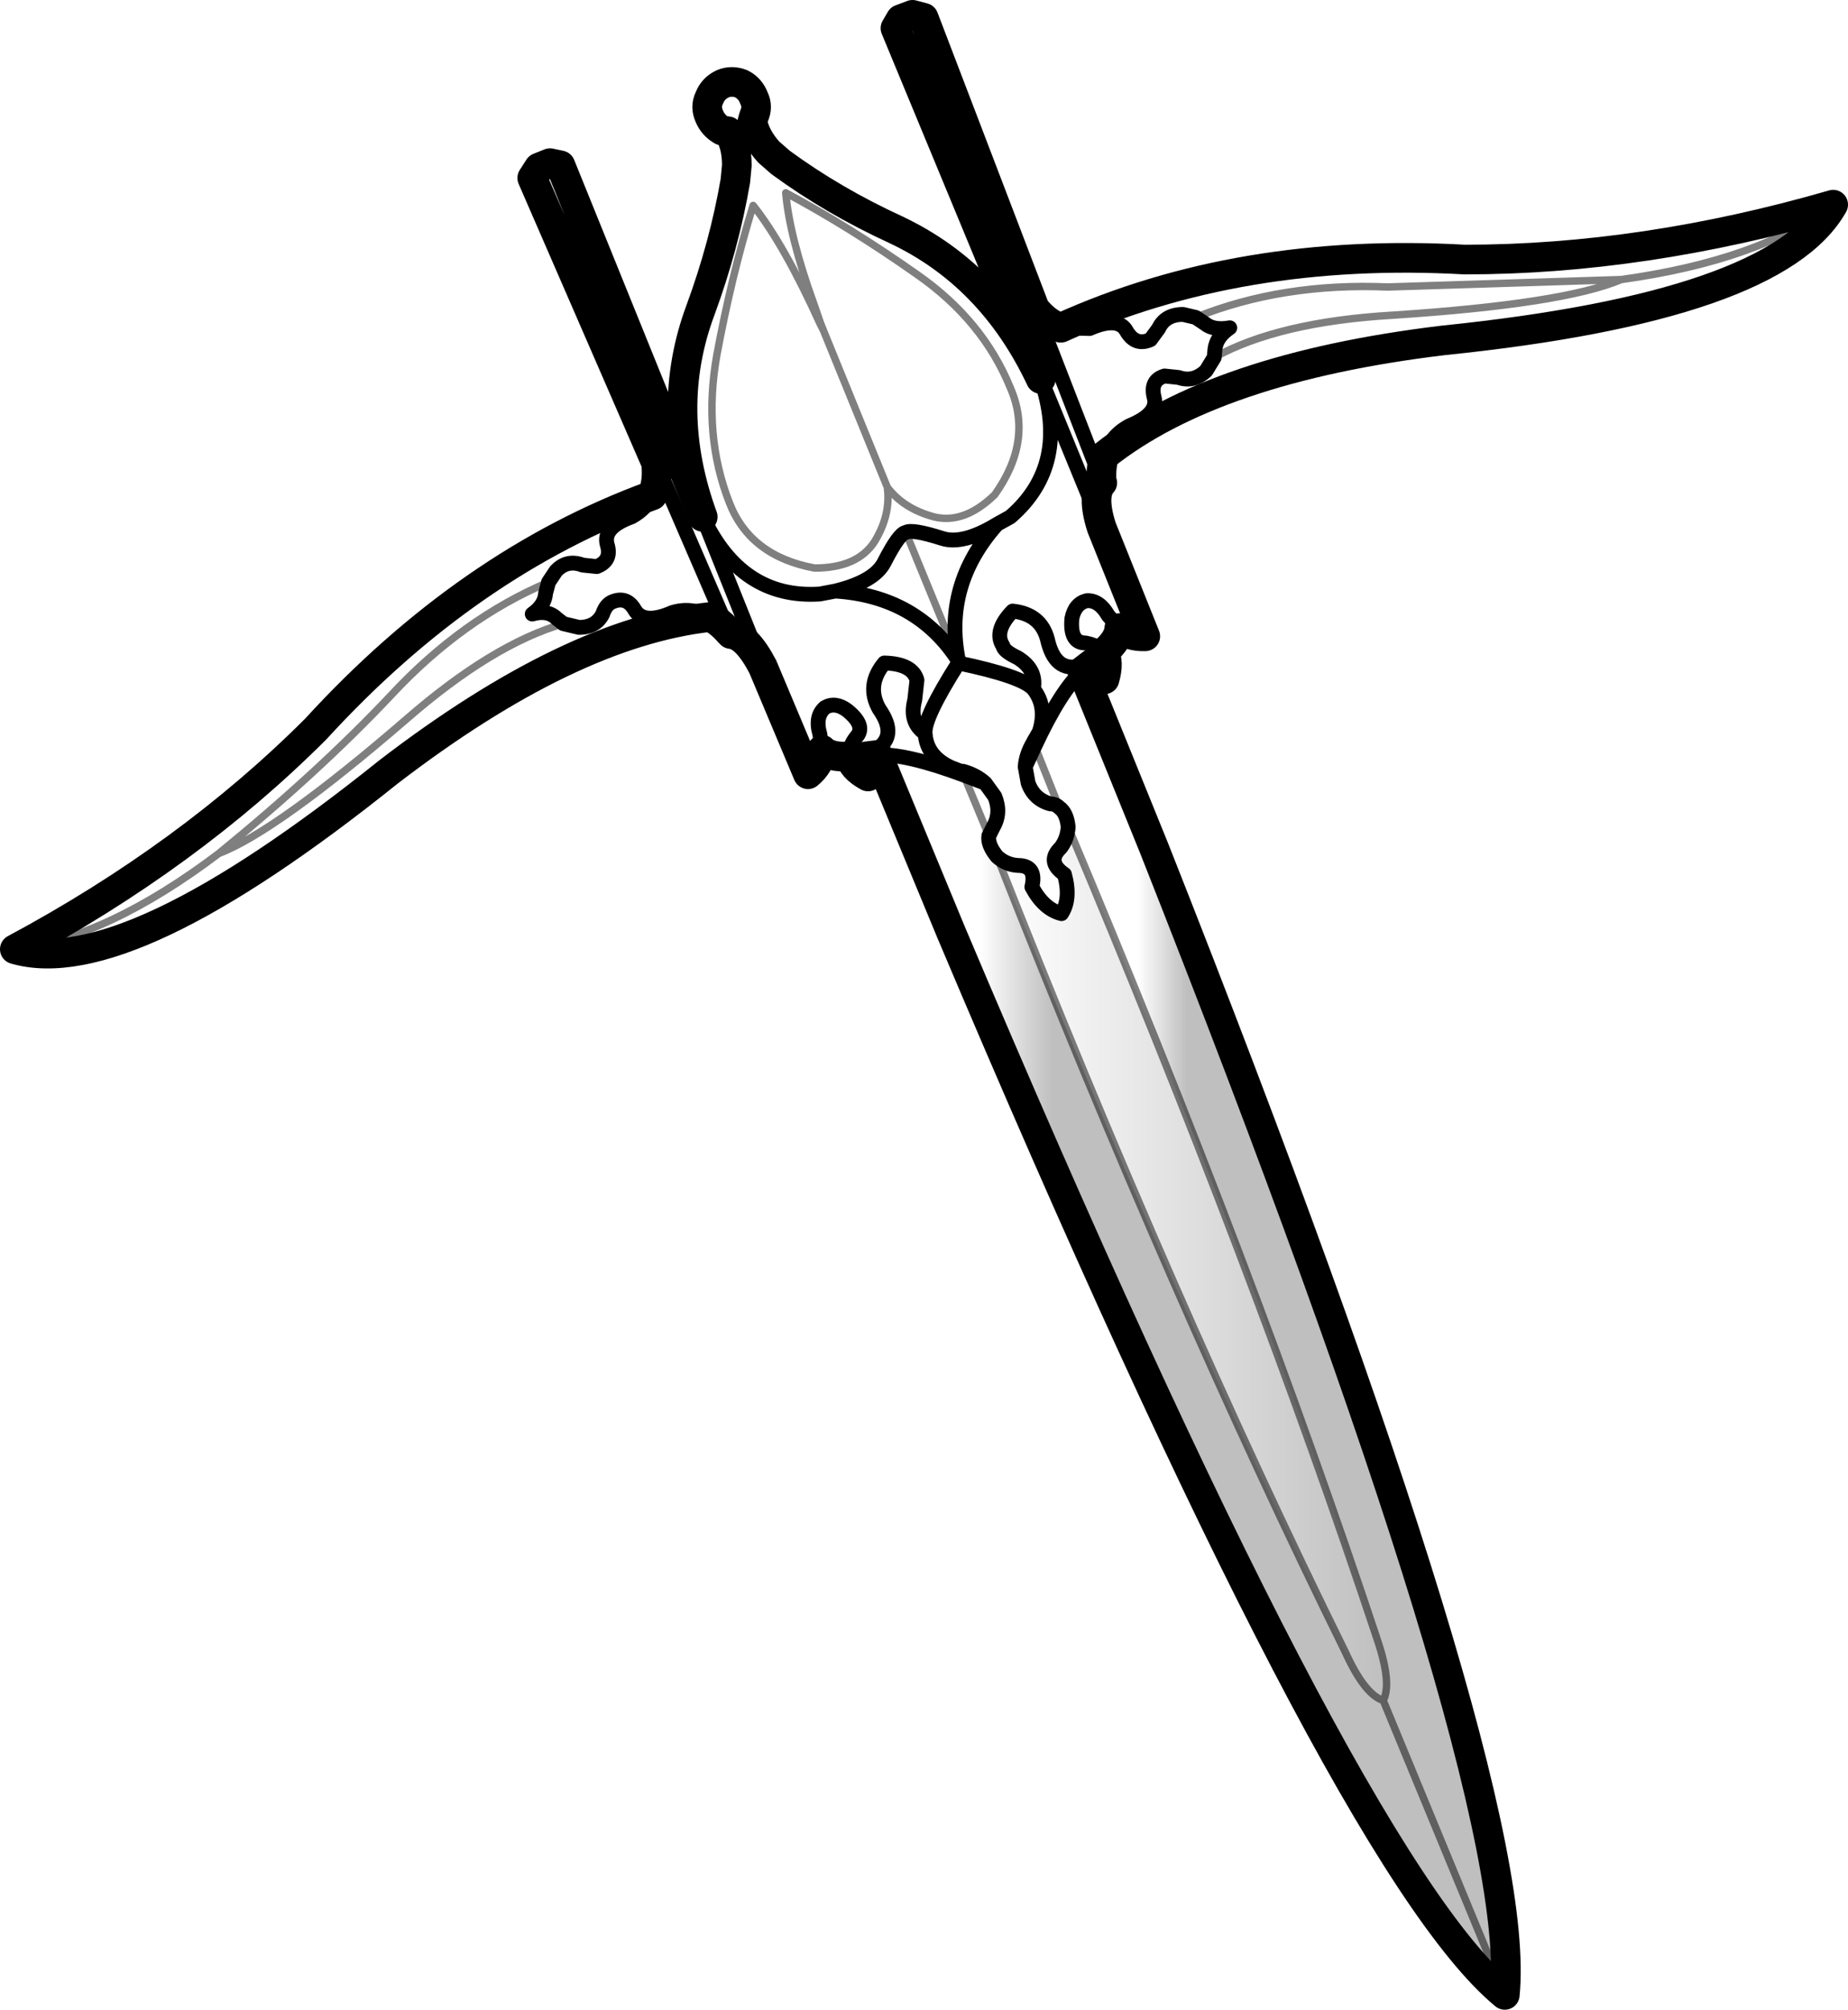 <?xml version="1.0" encoding="UTF-8" standalone="no"?>
<svg xmlns:xlink="http://www.w3.org/1999/xlink" height="135.5px" width="124.65px" xmlns="http://www.w3.org/2000/svg">
  <g transform="matrix(1.0, 0.0, 0.0, 1.0, -79.9, -284.3)">
    <path d="M152.9 329.55 L157.75 341.5 Q182.8 404.8 181.4 418.8 L173.2 398.95 Q173.8 397.8 172.8 394.85 164.5 369.85 151.95 340.05 151.85 339.1 151.35 338.75 L149.7 334.6 Q151.45 330.85 152.9 329.55" fill="url(#gradient0)" fill-rule="evenodd" stroke="none"/>
    <path d="M181.4 418.8 Q170.55 409.85 144.05 347.15 L139.1 335.2 Q141.0 335.1 144.9 336.55 L146.6 340.65 Q146.5 341.25 147.15 342.05 159.0 372.1 170.65 395.7 171.95 398.55 173.2 398.95 L181.4 418.8" fill="url(#gradient1)" fill-rule="evenodd" stroke="none"/>
    <path d="M147.15 342.05 Q147.75 342.6 148.55 342.65 149.85 342.65 149.5 344.1 150.3 345.6 151.5 345.9 152.15 344.9 151.7 343.25 150.45 342.4 151.45 341.45 151.9 340.85 151.95 340.05 164.5 369.85 172.8 394.85 173.8 397.8 173.2 398.95 171.95 398.55 170.65 395.7 159.0 372.1 147.15 342.05" fill="url(#gradient2)" fill-rule="evenodd" stroke="none"/>
    <path d="M129.1 326.95 Q128.45 326.2 127.8 325.9 118.35 326.95 106.1 336.35 88.45 350.5 80.9 348.3 92.65 342.0 101.2 333.45 111.45 322.25 123.9 317.7 124.3 316.75 124.15 315.5 L115.8 296.3 116.25 295.6 117.0 295.3 117.7 295.45 127.3 319.15 Q124.65 311.9 127.15 305.2 128.75 300.85 129.5 296.5 L129.6 295.45 Q129.6 294.0 129.0 293.15 L128.6 293.1 Q128.0 292.75 127.75 292.15 127.45 291.5 127.75 290.9 128.0 290.25 128.65 289.95 129.25 289.7 129.9 289.95 130.5 290.25 130.75 290.9 131.05 291.5 130.75 292.15 L130.65 292.5 Q130.85 293.55 131.75 294.55 L132.55 295.25 Q136.1 297.85 140.35 299.8 146.8 302.85 150.1 309.85 L140.3 286.2 140.65 285.6 141.45 285.3 142.2 285.5 149.7 305.1 Q150.5 306.1 151.45 306.4 163.5 300.95 178.7 301.8 190.75 301.8 203.55 298.1 199.7 304.95 177.25 307.25 161.85 309.1 154.4 315.0 154.15 315.7 154.2 316.7 M154.25 316.85 Q153.5 317.65 154.2 319.85 L157.15 327.2 Q156.1 327.25 155.4 326.65 155.35 327.45 154.35 328.3 154.75 328.9 154.4 330.1 L153.55 329.05 152.9 329.55 157.75 341.5 Q182.8 404.8 181.4 418.8 170.55 409.85 144.05 347.15 L139.1 335.2 138.3 335.3 Q138.05 335.8 138.45 336.65 137.35 336.05 137.25 335.3 135.9 335.4 135.35 334.85 135.2 335.85 134.4 336.5 L131.35 329.25 Q130.25 327.15 129.2 327.05" fill="none" stroke="#000000" stroke-linecap="round" stroke-linejoin="round" stroke-width="2.0"/>
    <path d="M129.1 326.95 L124.15 315.5 M130.65 292.5 L129.9 293.1 129.0 293.15 M154.4 315.0 Q154.85 313.65 156.1 313.0 158.05 312.2 157.75 311.1 157.45 309.95 158.45 309.65 L159.4 309.75 Q160.4 310.1 161.25 309.3 L161.8 308.4 161.85 307.85 Q161.95 307.0 162.85 306.4 161.75 306.6 161.15 306.1 L160.55 305.7 159.7 305.5 Q158.5 305.5 158.05 306.45 L157.5 307.2 Q156.5 307.65 155.9 306.65 155.35 305.6 153.4 306.45 L151.45 306.4 M127.3 319.15 Q129.9 324.7 135.2 324.35 L136.25 324.15 Q138.9 323.5 139.55 322.2 140.55 320.25 141.0 320.2 141.4 319.95 143.45 320.6 144.85 321.05 147.15 319.65 L148.05 319.15 Q152.1 315.65 150.1 309.85 L154.2 319.85 M149.7 305.1 L154.2 316.7 M116.9 323.55 L117.4 322.8 Q118.15 322.0 119.2 322.4 L120.15 322.5 Q121.2 322.1 120.85 321.0 120.55 319.85 122.5 319.15 123.5 318.6 123.9 317.7 M137.25 335.3 Q137.1 334.7 137.65 334.0 138.35 333.25 137.05 332.2 136.25 331.6 135.55 332.0 134.85 332.6 135.2 333.8 L135.35 334.85 M138.3 335.3 Q138.45 335.0 138.95 334.85 140.5 333.95 139.2 332.1 138.3 330.5 139.55 329.0 141.45 329.05 141.75 330.15 L141.6 331.5 Q141.2 333.0 142.3 333.75 142.2 332.7 144.55 329.0 148.85 329.9 149.6 330.75 149.85 329.45 148.55 328.65 147.6 328.2 147.55 327.85 146.9 326.85 148.2 325.5 150.1 325.7 150.55 327.4 151.05 329.65 152.75 329.2 L153.55 329.05 M144.55 328.85 Q141.75 324.5 136.25 324.15 M127.8 325.9 Q126.55 325.2 125.25 325.6 123.3 326.45 122.7 325.4 122.15 324.45 121.15 324.9 120.75 325.1 120.55 325.7 120.1 326.6 118.95 326.6 L117.9 326.35 117.45 326.0 Q116.85 325.4 115.8 325.7 116.65 325.1 116.7 324.3 L116.9 323.55 M154.35 328.3 Q153.95 327.8 153.1 327.65 152.05 327.65 152.2 326.0 152.4 325.0 153.2 324.8 154.05 324.75 154.65 325.8 L155.4 326.65 M151.35 338.75 Q151.1 338.5 150.75 338.5 149.65 338.2 149.25 337.1 L149.05 336.0 Q149.1 335.2 149.6 334.35 L149.65 334.25 150.0 333.65 Q150.55 331.95 149.6 330.75 M149.7 334.6 L149.05 336.0 M142.3 333.75 Q142.4 335.3 144.05 336.05 L144.7 336.3 144.85 336.3 Q145.75 336.55 146.35 337.1 L147.0 338.0 Q147.45 339.1 146.9 340.05 L146.6 340.65 Q146.5 341.25 147.15 342.05 147.75 342.6 148.55 342.65 149.85 342.65 149.5 344.1 150.3 345.6 151.5 345.9 152.15 344.9 151.7 343.25 150.45 342.4 151.45 341.45 151.9 340.85 151.95 340.05 151.85 339.1 151.35 338.75 M149.7 334.6 Q151.45 330.85 152.9 329.55 M146.35 337.1 L144.9 336.55 Q141.0 335.1 139.1 335.2 M144.55 328.85 Q143.5 323.75 147.15 319.65 M127.3 319.15 L131.35 329.25" fill="none" stroke="#000000" stroke-linecap="round" stroke-linejoin="round" stroke-width="1.0"/>
    <path d="M147.0 317.65 Q144.95 319.65 142.9 319.15 140.85 318.6 139.75 317.15 140.0 319.0 138.9 320.8 137.75 322.6 134.85 322.6 130.5 321.8 129.1 318.2 127.3 313.6 128.25 308.25 129.25 302.85 130.7 298.15 132.8 300.8 135.2 306.1 L135.0 305.55 134.85 305.15 134.8 304.8 Q133.15 300.25 132.9 297.3 137.2 299.6 141.75 302.8 146.2 305.9 148.05 310.45 149.6 314.0 147.0 317.65 M139.75 317.15 L135.45 306.6 135.2 306.1 M134.8 304.8 L135.25 306.1 135.45 306.6 M135.0 305.55 L135.25 306.1 M117.9 326.35 Q113.1 327.75 107.3 332.8 98.55 340.35 94.65 341.85 87.1 347.55 80.9 348.3 M151.35 338.75 L149.7 334.6 M144.9 336.55 L146.6 340.65 M144.55 328.85 L141.0 320.2 M116.9 323.55 Q111.1 326.0 106.3 331.15 101.45 336.3 94.65 341.85 M161.8 308.4 Q166.15 306.0 173.85 305.55 185.35 304.8 189.25 303.15 L173.5 303.65 Q166.4 303.35 160.55 305.7 M203.55 298.1 Q198.6 301.85 189.25 303.15 M147.15 342.05 Q159.0 372.1 170.65 395.7 171.95 398.55 173.2 398.95 173.8 397.8 172.8 394.85 164.5 369.85 151.95 340.05 M173.2 398.95 L181.4 418.8" fill="none" stroke="#000000" stroke-linecap="round" stroke-linejoin="round" stroke-opacity="0.502" stroke-width="0.5"/>
    <path d="M154.2 316.7 L154.25 316.85 M129.2 327.05 L129.1 326.95" fill="none" stroke="#000000" stroke-linecap="round" stroke-linejoin="round" stroke-width="0.5"/>
    <path d="M144.55 329.0 L144.55 328.85" fill="none" stroke="#000000" stroke-linecap="round" stroke-linejoin="round" stroke-width="0.25"/>
  </g>
  <defs>
    <linearGradient gradientTransform="matrix(0.002, 0.0, 0.0, 0.054, 158.3, 374.2)" gradientUnits="userSpaceOnUse" id="gradient0" spreadMethod="pad" x1="-819.2" x2="819.2">
      <stop offset="0.0" stop-color="#000000" stop-opacity="0.0"/>
      <stop offset="1.0" stop-color="#000000" stop-opacity="0.251"/>
    </linearGradient>
    <linearGradient gradientTransform="matrix(0.003, 0.0, 0.0, 0.051, 148.45, 376.95)" gradientUnits="userSpaceOnUse" id="gradient1" spreadMethod="pad" x1="-819.2" x2="819.2">
      <stop offset="0.0" stop-color="#000000" stop-opacity="0.0"/>
      <stop offset="1.0" stop-color="#000000" stop-opacity="0.251"/>
    </linearGradient>
    <linearGradient gradientTransform="matrix(0.016, 0.0, 0.0, 0.036, 160.3, 369.5)" gradientUnits="userSpaceOnUse" id="gradient2" spreadMethod="pad" x1="-819.2" x2="819.2">
      <stop offset="0.0" stop-color="#000000" stop-opacity="0.0"/>
      <stop offset="1.0" stop-color="#000000" stop-opacity="0.251"/>
    </linearGradient>
  </defs>
</svg>
